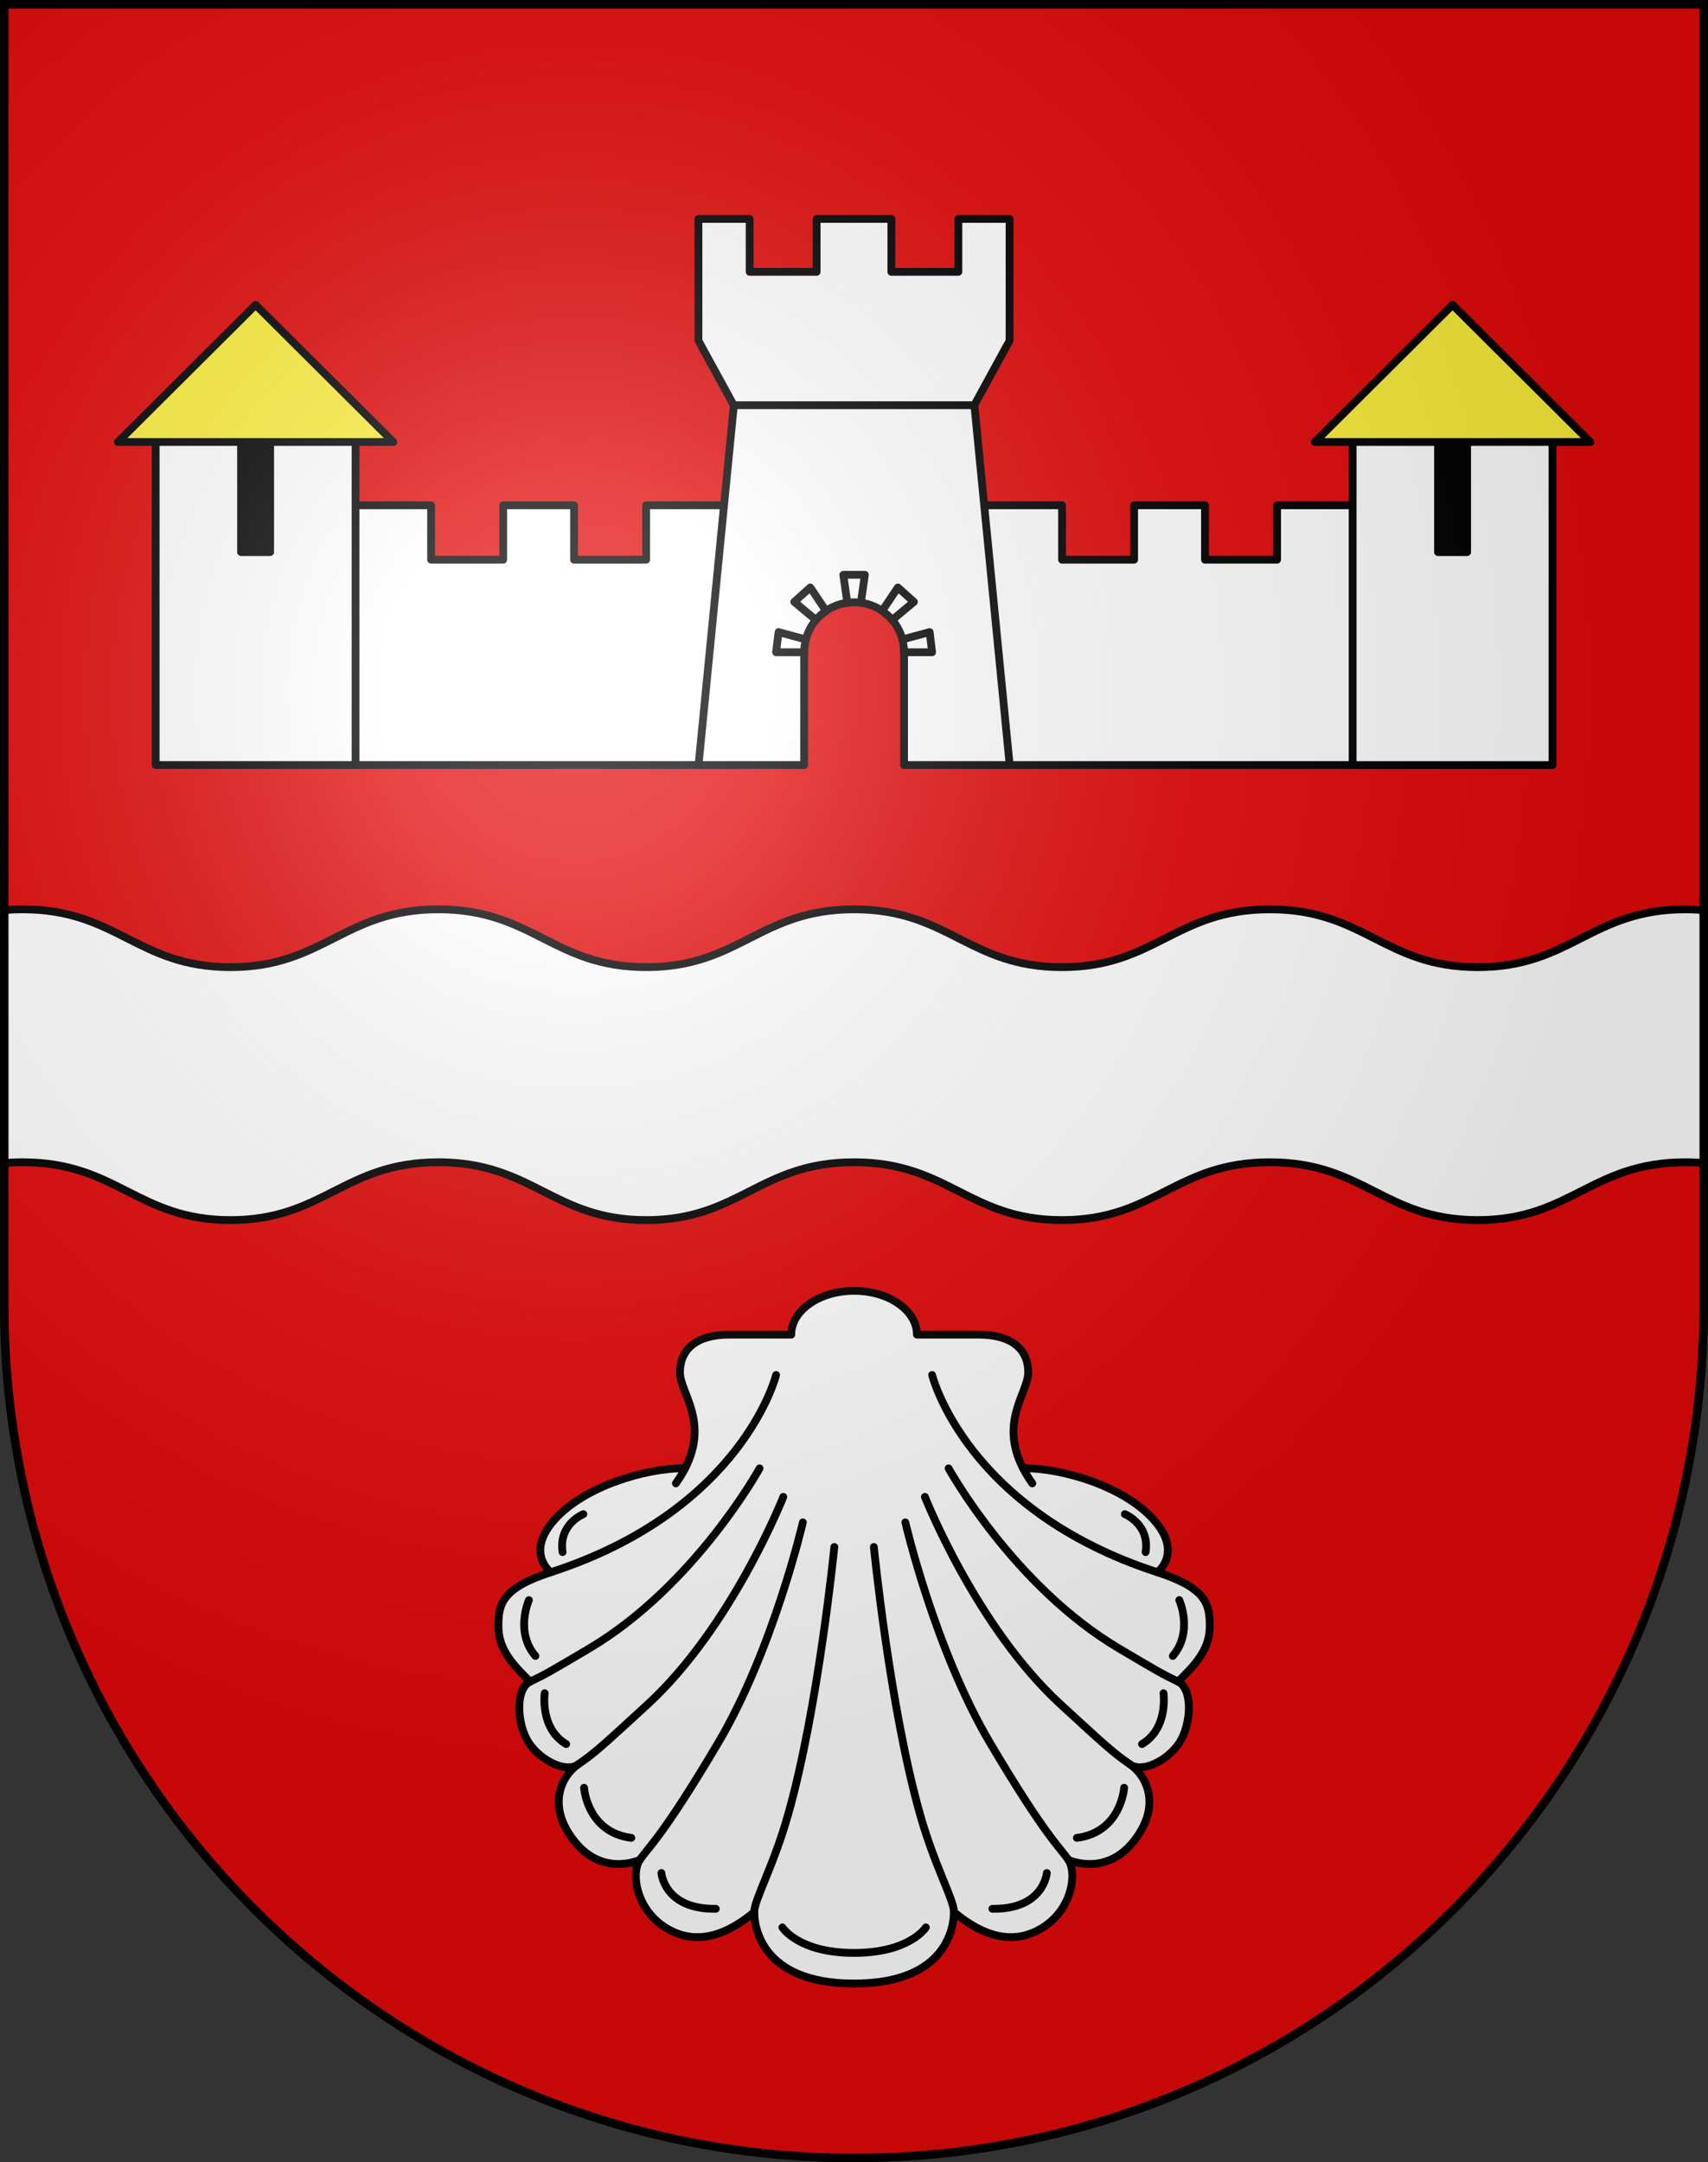 <?xml version="1.0" encoding="UTF-8"?>
<svg version="1.0" viewBox="0 0 603 763" xmlns="http://www.w3.org/2000/svg" xmlns:cc="http://creativecommons.org/ns#" xmlns:dc="http://purl.org/dc/elements/1.1/" xmlns:rdf="http://www.w3.org/1999/02/22-rdf-syntax-ns#" xmlns:xlink="http://www.w3.org/1999/xlink">
<rect x="0" y="0" width="603" height="763" fill="#333333" stroke="none"/>
<defs>
<radialGradient id="a" cx="858.04" cy="579.93" r="300" gradientTransform="matrix(1.215 1.5316e-24 1.4647e-23 1.267 -839.19 -490.49)" gradientUnits="userSpaceOnUse">
<stop stop-color="#fff" stop-opacity=".314" offset="0"/>
<stop stop-color="#fff" stop-opacity=".251" offset=".19"/>
<stop stop-color="#6b6b6b" stop-opacity=".125" offset=".6"/>
<stop stop-opacity=".125" offset="1"/>
</radialGradient>
</defs>
<desc>Coat of Arms of Canton of Freiburg (Fribourg)</desc>
<g>
<path d="m1.5 1.5v458.87c0 166.31 134.31 301.13 300 301.13 165.69 0 300-134.82 300-301.13v-458.87h-600z" fill="#e20909"/>
<path d="m301.53 699.94c33.404 0 35.248-20.824 35.248-25.221 7.745 6.489 18.838 12.558 30.351 6.07s13.185-19.885 10.046-24.49c0 0 12.976 6.07 23.025-6.489 10.046-12.558 4.606-23.231-1.256-27.21 4.185 3.139 13.185-1.256 17.372-7.536 4.186-6.279 5.023-19.047-0.415-21.649 5.263-5.263 11.184-10.855 11.184-19.407 0-7.748-0.884-13.485-18.453-19.185 0 0 9.056-6.857-1.294-18.502s-31.7-18.241-46.18-18.241c-8.478-16.54 1.848-26.655 1.848-33.819 0-7.909-5.536-13.303-17.508-13.303h-21.785c0-8.539-9.931-15.46-22.182-15.46s-22.182 6.921-22.182 15.46h-21.785c-11.971 0-17.508 5.394-17.508 13.303 0 7.163 10.327 17.279 1.846 33.819-14.477 0-35.828 6.596-46.18 18.241-10.351 11.645-1.293 18.502-1.293 18.502-17.569 5.699-18.453 11.436-18.453 19.185 0 8.552 5.92 14.144 11.182 19.407-5.438 2.603-4.6 15.37-0.413 21.649 4.185 6.28 13.185 10.676 17.372 7.536-5.859 3.977-11.303 14.652-1.256 27.21 10.046 12.559 23.023 6.489 23.023 6.489-3.137 4.606-1.465 18.002 10.048 24.49 11.512 6.488 22.604 0.419 30.349-6.07 0.001 4.397 1.846 25.221 35.25 25.221z" fill="#fff" stroke="#000" stroke-linecap="round" stroke-linejoin="round" stroke-width="2.75"/>
<path d="m294.56 545.88s-5.646 56.847-16.348 94.515c-5.232 18.419-11.931 29.93-11.931 34.328" fill="none" stroke="#000" stroke-linecap="round" stroke-linejoin="round" stroke-width="2.75"/>
<path d="m308.51 545.88s5.646 56.847 16.348 94.515c5.232 18.419 11.929 29.93 11.929 34.328" fill="none" stroke="#000" stroke-linecap="round" stroke-linejoin="round" stroke-width="2.75"/>
<path d="m283.45 537.2s-10.464 45-29.931 77.862c-19.464 32.861-24.49 36.627-27.629 41.233" fill="none" stroke="#000" stroke-linecap="round" stroke-linejoin="round" stroke-width="2.75"/>
<path d="m276.54 528.2s-18.052 45.835-47.932 73.258c-15.279 14.023-18.629 17.163-24.489 21.14" fill="none" stroke="#000" stroke-linecap="round" stroke-linejoin="round" stroke-width="2.75"/>
<path d="m268.17 518.15s-22.847 41.497-60.28 63.63c-13.456 7.956-15.288 9.027-20.726 11.629" fill="none" stroke="#000" stroke-linecap="round" stroke-linejoin="round" stroke-width="2.75"/>
<path d="m194.43 554.82c67.876-22.017 79.565-69.624 79.565-69.624" fill="none" stroke="#000" stroke-linecap="round" stroke-linejoin="round" stroke-width="2.75"/>
<path d="m241.9 518.08c-0.88 1.718-1.966 3.506-3.284 5.367" fill="none" stroke="#000" stroke-linecap="round" stroke-linejoin="round" stroke-width="2.75"/>
<path d="m319.62 537.2s10.465 45 29.931 77.862c19.466 32.861 24.49 36.627 27.629 41.233" fill="none" stroke="#000" stroke-linecap="round" stroke-linejoin="round" stroke-width="2.75"/>
<path d="m326.53 528.2s18.051 45.835 47.93 73.258c15.28 14.023 18.629 17.163 24.49 21.14" fill="none" stroke="#000" stroke-linecap="round" stroke-linejoin="round" stroke-width="2.75"/>
<path d="m334.9 518.15s22.847 41.497 60.28 63.63c13.456 7.956 15.288 9.027 20.725 11.629" fill="none" stroke="#000" stroke-linecap="round" stroke-linejoin="round" stroke-width="2.75"/>
<path d="m408.64 554.82c-67.876-22.017-79.565-69.624-79.565-69.624" fill="none" stroke="#000" stroke-linecap="round" stroke-linejoin="round" stroke-width="2.75"/>
<path d="m361.16 518.08c0.881 1.718 1.966 3.506 3.285 5.367" fill="none" stroke="#000" stroke-linecap="round" stroke-linejoin="round" stroke-width="2.75"/>
<path d="m205.95 534.3s-8.846 3.54-7.33 13.396" fill="none" stroke="#000" stroke-linecap="round" stroke-linejoin="round" stroke-width="2.75"/>
<path d="m186.74 564.63s-5.054 11.122 2.274 19.714" fill="none" stroke="#000" stroke-linecap="round" stroke-linejoin="round" stroke-width="2.75"/>
<path d="m192.3 597.49s-1.769 12.384 7.582 17.946" fill="none" stroke="#000" stroke-linecap="round" stroke-linejoin="round" stroke-width="2.75"/>
<path d="m206.2 630.85s1.011 15.67 16.681 17.692" fill="none" stroke="#000" stroke-linecap="round" stroke-linejoin="round" stroke-width="2.75"/>
<path d="m233.5 660.93s1.011 12.891 19.209 12.638" fill="none" stroke="#000" stroke-linecap="round" stroke-linejoin="round" stroke-width="2.75"/>
<path d="m397.12 534.3s8.846 3.54 7.33 13.396" fill="none" stroke="#000" stroke-linecap="round" stroke-linejoin="round" stroke-width="2.75"/>
<path d="m416.33 564.63s5.054 11.122-2.274 19.714" fill="none" stroke="#000" stroke-linecap="round" stroke-linejoin="round" stroke-width="2.75"/>
<path d="m410.77 597.49s1.769 12.384-7.583 17.946" fill="none" stroke="#000" stroke-linecap="round" stroke-linejoin="round" stroke-width="2.75"/>
<path d="m396.87 630.85s-1.011 15.67-16.681 17.692" fill="none" stroke="#000" stroke-linecap="round" stroke-linejoin="round" stroke-width="2.75"/>
<path d="m369.57 660.93s-1.012 12.891-19.21 12.638" fill="none" stroke="#000" stroke-linecap="round" stroke-linejoin="round" stroke-width="2.75"/>
<path d="m326.86 680.14s-5.654 8.995-25.322 8.995c-19.668 0-25.322-8.995-25.322-8.995" fill="none" stroke="#000" stroke-linecap="round" stroke-linejoin="round" stroke-width="2.75"/>
<path d="m8 320.88c-2.292 0-4.438 0.101-6.5 0.281v89.25c2.062-0.18 4.208-0.281 6.5-0.281 33.304 0 40.479 20.406 73.375 20.406 32.896 0 40.103-20.406 73.406-20.406 33.304 0 40.479 20.406 73.375 20.406 32.896 0 40.071-20.406 73.375-20.406 33.304 0 40.479 20.406 73.375 20.406 32.896 0 40.103-20.406 73.406-20.406 33.304 0 40.479 20.406 73.375 20.406 32.896 0 40.071-20.406 73.375-20.406 2.259 0 4.402 0.106 6.438 0.281v-89.25c-2.035-0.175-4.178-0.281-6.438-0.281-33.304 0-40.479 20.406-73.375 20.406-32.896 0-40.071-20.406-73.375-20.406-33.304 0-40.51 20.406-73.406 20.406-32.896 0-40.071-20.406-73.375-20.406-33.304 0-40.479 20.406-73.375 20.406-32.896 0-40.071-20.406-73.375-20.406-33.304 0-40.51 20.406-73.406 20.406-32.896 0-40.071-20.406-73.375-20.406z" fill="#fff" stroke="#000" stroke-linecap="round" stroke-linejoin="round" stroke-width="2.75"/>
<path d="m228.12 197.51h-25.455v-19.203h-25.011v19.203h-25.455v-19.203h-30.635v91.655h139.95v-91.655h-33.392v19.203zm222.75-19.203v19.203h-25.455v-19.203h-25.011v19.203h-25.455v-19.203h-33.392v91.655h139.95v-91.655h-30.635z" fill="#fff" stroke="#000" stroke-linecap="round" stroke-linejoin="round" stroke-width="2.75"/>
<path d="m54.961 269.96h70.562v-118h-70.562v118zm422.58-118v118.01h70.563v-118.01h-70.563z" fill="#fff" stroke="#000" stroke-linecap="round" stroke-linejoin="round" stroke-width="2.75"/>
<path d="m85.107 194.83h10.272v-38.854h-10.272v38.854zm422.58-38.854v38.854h10.272v-38.854h-10.272z" stroke="#000" stroke-linecap="round" stroke-linejoin="round" stroke-width="2.75"/>
<path d="m41.626 155.97h48.616 48.616l-48.616-48.394-48.616 48.394zm471.2-48.394-48.618 48.394h48.618 48.616l-48.616-48.394z" fill="#fcef3c" stroke="#000" stroke-linecap="round" stroke-linejoin="round" stroke-width="2.75"/>
<path d="m356.46 269.96-12.46-126.96v-4.523h-84.922v4.523l-12.46 126.96h37.282v-39.803c0-9.741 7.897-17.638 17.638-17.638s17.638 7.897 17.638 17.638v39.803h37.283z" fill="#fff" stroke="#000" stroke-linecap="round" stroke-linejoin="round" stroke-width="2.75"/>
<polygon transform="matrix(1.195 0 0 1.195 -140.41 75.619)" points="400.63 1.375 400.63 16.996 380.84 16.996 380.84 1.375 358.76 1.375 358.76 16.996 338.97 16.996 338.97 1.375 323.84 1.375 323.84 37.327 334.27 56.381 405.33 56.381 415.76 37.327 415.76 1.375" fill="#fff" stroke="#000" stroke-linecap="round" stroke-linejoin="round" stroke-width="2.301"/>
<path d="m283.24 209.84-2.828 2.546 7.652 6.394c1.035-1.224 2.228-2.309 3.557-3.212l-5.555-8.272-2.826 2.546zm36.585 0-2.826-2.544-5.555 8.272c1.329 0.903 2.522 1.989 3.558 3.212l7.652-6.394-2.829-2.547zm8.842 16.985-0.464-3.774-9.636 2.603c0.379 1.44 0.602 2.945 0.602 4.504h9.905l-0.408-3.333zm-29.53-14.125c0.785-0.106 1.58-0.182 2.395-0.182 0.815 0 1.61 0.075 2.395 0.182l1.409-9.881h-7.608l1.409 9.881zm-24.74 14.125-0.409 3.332h9.905c0-1.56 0.222-3.063 0.602-4.504l-9.635-2.603-0.464 3.775z" fill="#fff" stroke="#000" stroke-linecap="round" stroke-linejoin="round" stroke-width="2.75"/>
</g>
<g>
<path d="m1.5 1.5v458.87c0 166.31 134.31 301.13 300 301.13 165.69 0 300-134.82 300-301.13v-458.87h-600z" fill="url(#a)"/>
<path d="m1.5 1.5v458.87c0 166.31 134.31 301.13 300 301.13 165.69 0 300-134.82 300-301.13v-458.87h-600z" fill="none" stroke="#000" stroke-width="3"/>
</g>
</svg>
